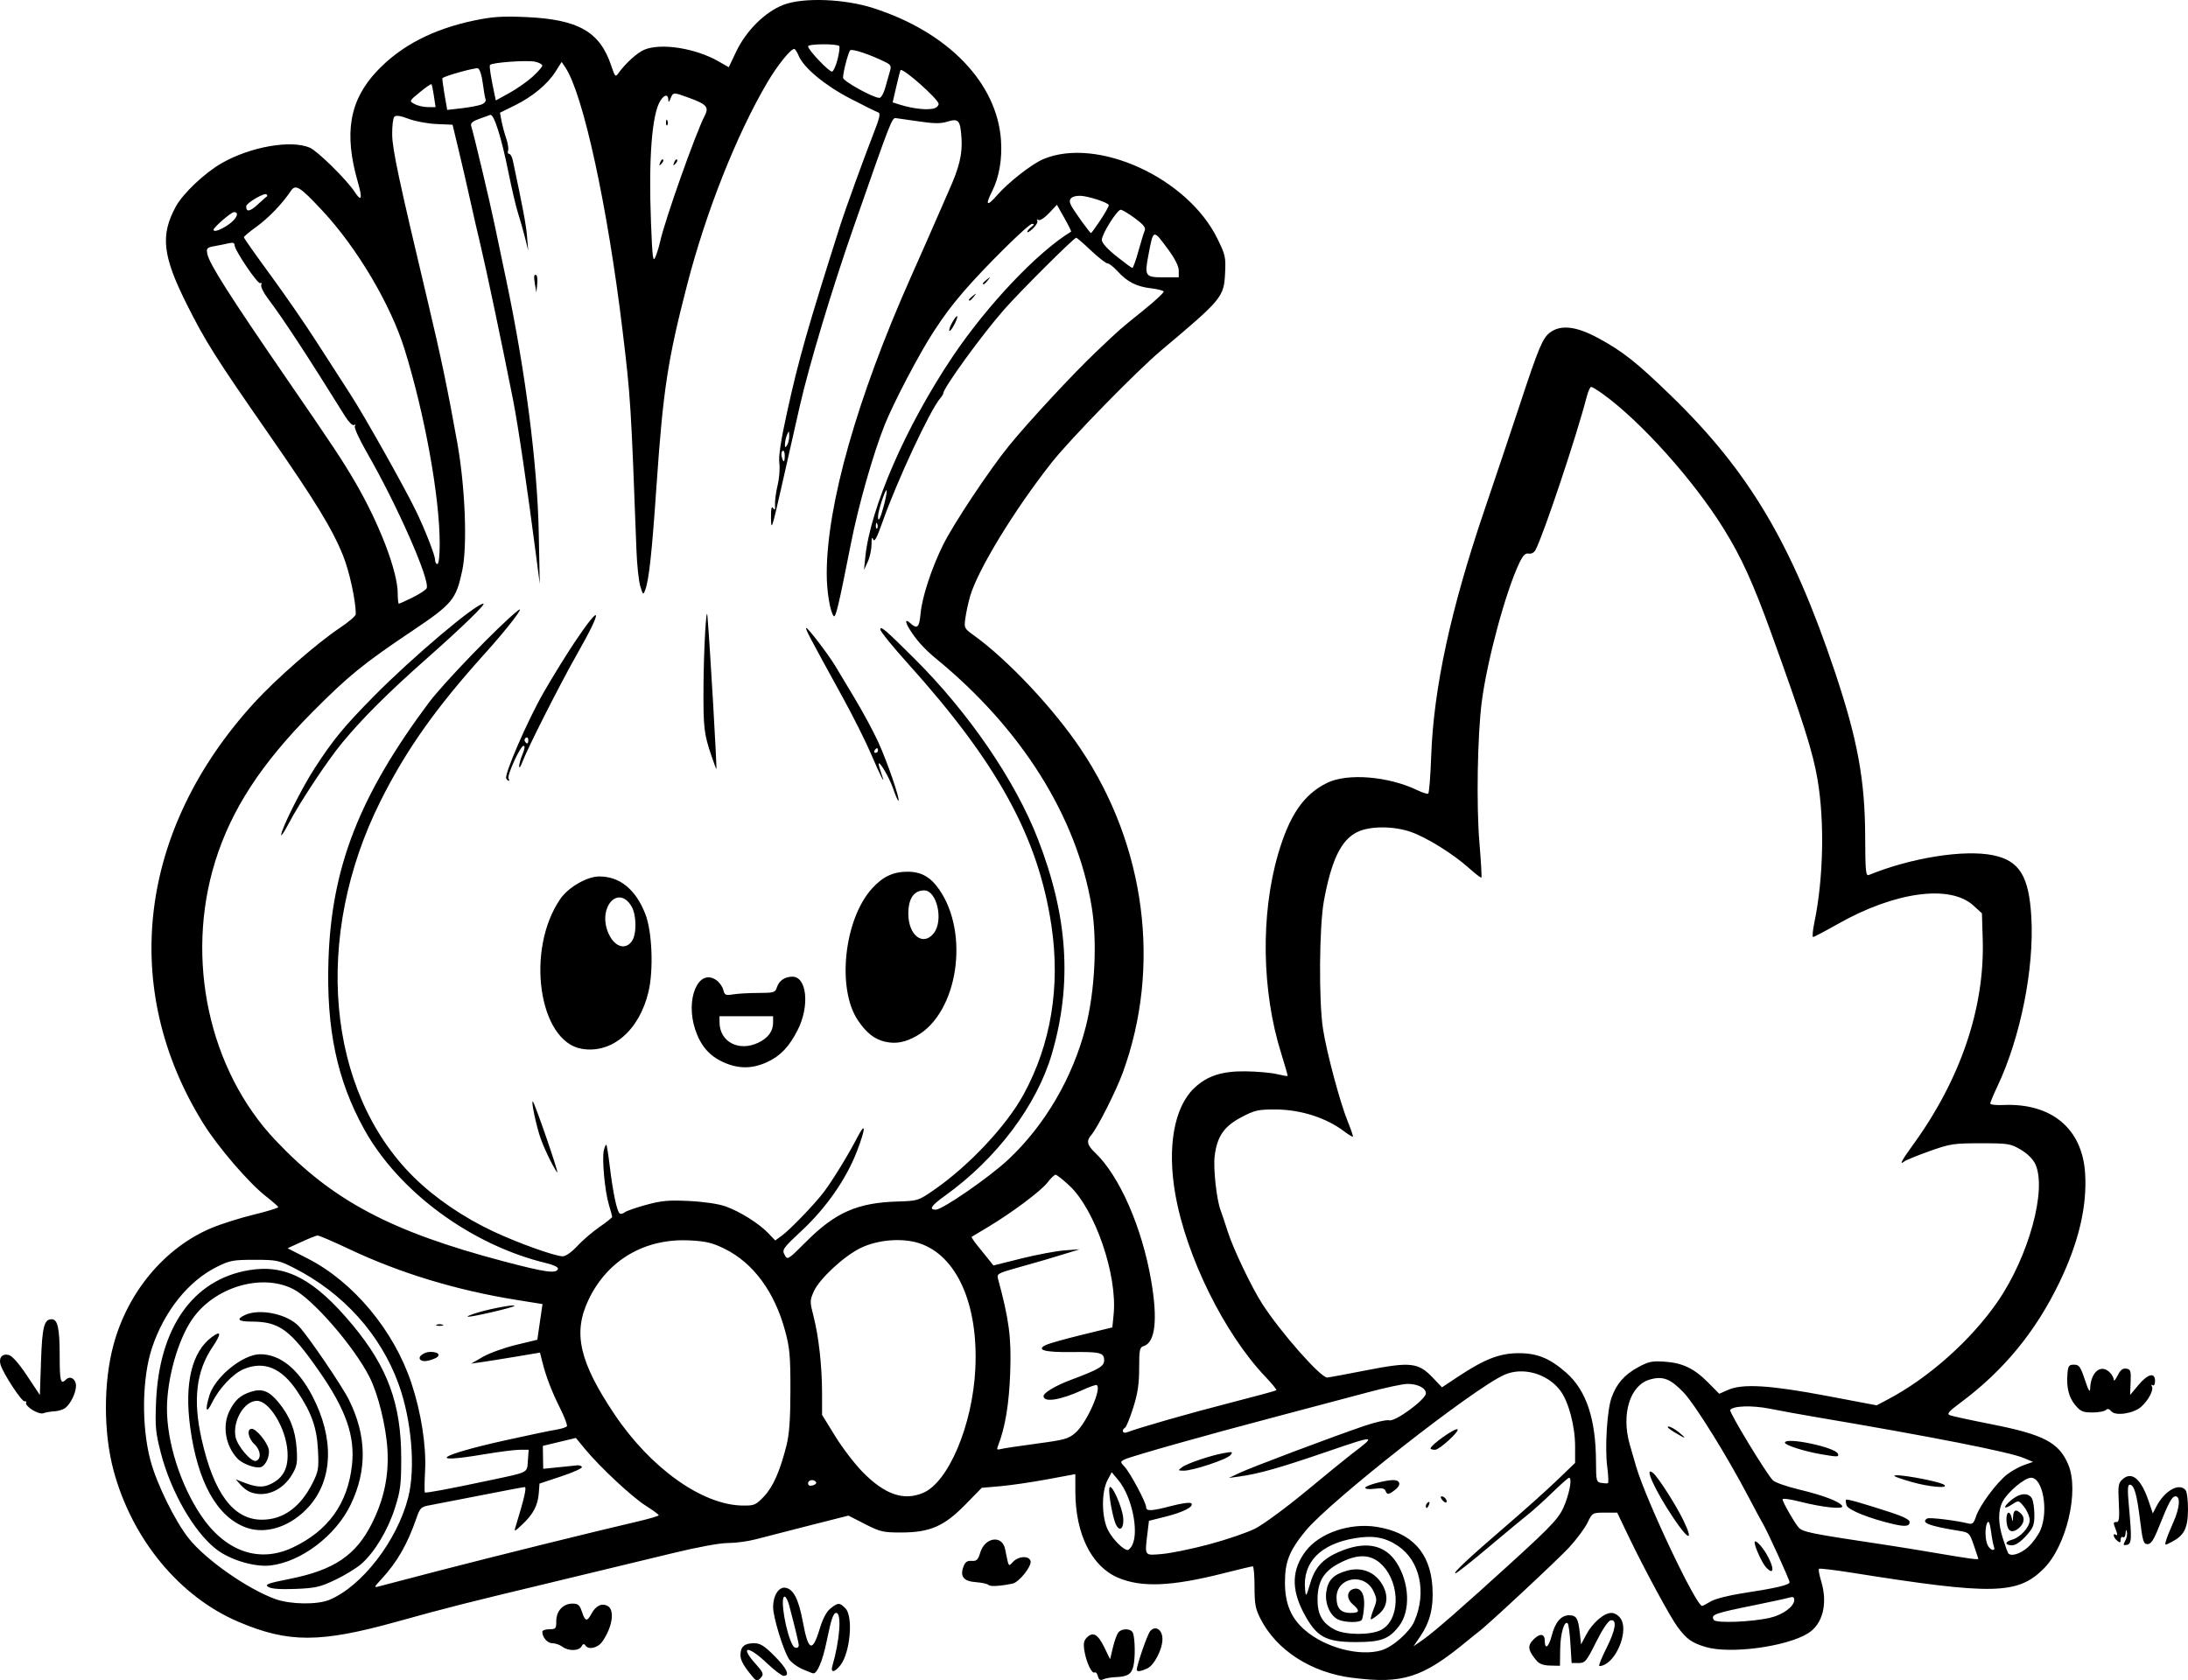 <?xml version="1.0" encoding="UTF-8" standalone="no"?>
<!-- Created with Inkscape (http://www.inkscape.org/) -->

<svg
   width="248.309mm"
   height="190.73mm"
   viewBox="0 0 248.309 190.73"
   version="1.1"
   id="svg1"
   xml:space="preserve"
   xmlns="http://www.w3.org/2000/svg"
   xmlns:svg="http://www.w3.org/2000/svg"><defs
     id="defs1" /><g
     id="layer1"
     transform="translate(-8.023,-128.046)"><path
       style="fill:#000000"
       d="m 93.506,318.466 c -1.084,-1.293 -1.451,-1.939 -1.451,-2.552 0,-0.943 0.452,-1.34 1.525,-1.34 0.725,0 1.157,0.267 2.328,1.438 1.415,1.415 1.81,2.266 1.053,2.266 -0.212,0 -1.075,-0.654 -1.918,-1.454 -2.17,-2.057 -3.123,-1.956 -1.237,0.131 0.793,0.877 0.901,1.128 0.629,1.456 -0.392,0.472 -0.571,0.483 -0.929,0.055 z m 39.117,-0.151 c -0.081,-0.308 -0.247,-0.498 -0.37,-0.423 -0.312,0.193 -0.942,-1.125 -1.158,-2.423 -0.14,-0.841 -0.079,-1.19 0.265,-1.535 0.701,-0.701 1.254,-0.398 1.977,1.084 l 0.669,1.371 0.318,-1.338 c 0.175,-0.736 0.454,-1.502 0.62,-1.702 0.43,-0.519 1.496,-0.455 1.671,0.099 0.226,0.717 0.25,2.753 0.044,3.682 -0.211,0.949 -0.673,1.245 -2.006,1.29 -0.509,0.017 -1.141,0.126 -1.405,0.243 -0.364,0.161 -0.514,0.076 -0.625,-0.349 z m 28.885,0.188 c -4.701,-0.602 -8.614,-3.122 -10.451,-6.731 -0.556,-1.093 -0.661,-1.668 -0.661,-3.615 0,-1.273 -0.09,-2.315 -0.2,-2.315 -0.11,0 -1.598,0.354 -3.307,0.788 -5.926,1.502 -9.34,1.642 -12.013,0.492 -2.985,-1.284 -4.807,-4.974 -4.814,-9.753 l -0.003,-1.991 -3.192,0.593 c -1.756,0.326 -4.145,0.676 -5.309,0.777 l -2.117,0.184 -1.86,1.901 c -2.411,2.464 -4.017,3.164 -7.268,3.17 -2.068,0.003 -2.4,-0.074 -4.125,-0.957 l -1.876,-0.96 -4.474,1.134 c -2.46,0.623 -5.183,1.323 -6.05,1.556 -0.867,0.232 -2.279,0.422 -3.138,0.422 -0.946,0 -3.451,0.461 -6.361,1.17 -2.64,0.644 -8.61,2.085 -13.266,3.203 -10.521,2.525 -12.072,2.919 -17.992,4.563 -8.674,2.409 -12.262,2.415 -17.898,0.03 -6.718,-2.842 -12.129,-9.39 -14.226,-17.216 -1.15,-4.293 -1.153,-9.985 -0.005,-14.24 1.622,-6.016 5.811,-11.022 11.088,-13.254 1.095,-0.463 3.271,-1.153 4.836,-1.533 1.564,-0.38 2.814,-0.768 2.778,-0.861 -0.036,-0.093 -0.687,-0.659 -1.447,-1.257 -1.942,-1.528 -5.411,-5.571 -7.063,-8.231 -9.546,-15.369 -7.367,-33.353 5.787,-47.76 2.452,-2.686 7.132,-6.777 9.716,-8.496 0.992,-0.66 1.805,-1.36 1.805,-1.557 0,-1.529 -0.723,-4.853 -1.445,-6.644 -1.236,-3.065 -3.12,-6.144 -8.516,-13.913 -5.989,-8.623 -7.114,-10.406 -9.228,-14.631 -2.746,-5.488 -3.007,-7.823 -1.237,-11.078 0.807,-1.484 3.285,-3.828 5.211,-4.928 3.264,-1.865 7.852,-2.671 9.998,-1.756 0.863,0.368 4.207,3.662 5.071,4.995 0.787,1.215 0.93,0.823 0.386,-1.058 -1.613,-5.584 -0.97,-9.32 2.178,-12.649 2.715,-2.871 6.355,-4.756 11.074,-5.736 2.038,-0.423 3.142,-0.495 5.822,-0.377 5.945,0.261 8.393,1.66 9.679,5.53 0.416,1.251 0.475,1.312 0.811,0.841 0.794,-1.114 2.122,-2.321 2.93,-2.662 1.896,-0.801 5.837,-0.178 8.47,1.34 l 1.12,0.645 0.842,-1.768 c 1.144,-2.402 3.306,-4.537 5.395,-5.327 2.244,-0.849 6.887,-0.673 10.177,0.385 8.468,2.724 14.022,8.468 14.481,14.977 0.153,2.177 -0.203,4.216 -1.023,5.847 -0.798,1.588 -0.57,1.743 0.594,0.403 1.252,-1.441 3.931,-3.535 5.22,-4.08 6.089,-2.577 16.337,2.079 19.743,8.971 0.935,1.891 0.991,2.142 0.897,4.003 -0.135,2.673 -0.358,2.942 -7.236,8.723 -2.795,2.35 -10.286,10.016 -12.419,12.712 -4.195,5.3 -8.408,12.2 -9.276,15.192 -0.199,0.687 -0.439,1.787 -0.534,2.445 -0.169,1.177 -0.153,1.21 0.974,2.022 3.847,2.773 9.057,8.317 12.128,12.907 7.359,10.996 9.135,24.713 4.755,36.716 -0.77,2.111 -2.895,6.31 -3.596,7.107 -0.559,0.636 -0.447,1.128 0.453,1.98 2.765,2.62 5.329,8.474 6.367,14.535 0.755,4.41 0.463,6.996 -0.837,7.408 -0.477,0.151 -0.529,0.4 -0.529,2.518 0,1.779 -0.163,2.864 -0.67,4.47 -0.368,1.166 -0.785,2.191 -0.926,2.278 -0.449,0.278 -0.278,0.721 0.207,0.534 1.36,-0.525 7.173,-2.188 11.699,-3.348 2.833,-0.726 5.2,-1.369 5.261,-1.43 0.061,-0.061 -0.489,-0.74 -1.223,-1.508 -4.68,-4.904 -9.015,-13.687 -10.249,-20.768 -0.936,-5.365 -0.128,-9.865 2.16,-12.035 1.444,-1.37 3.137,-1.923 5.779,-1.891 1.31,0.016 2.914,0.155 3.565,0.31 0.651,0.154 1.211,0.253 1.244,0.22 0.033,-0.033 -0.294,-1.187 -0.727,-2.565 -2.211,-7.026 -2.35,-15.748 -0.362,-22.594 1.29,-4.441 2.911,-6.805 5.561,-8.109 2.317,-1.14 6.961,-0.763 10.268,0.834 0.565,0.273 1.113,0.444 1.217,0.38 0.104,-0.064 0.256,-1.996 0.339,-4.293 0.276,-7.679 2.212,-16.626 6.032,-27.868 1.308,-3.85 3.104,-9.202 3.992,-11.894 2.173,-6.593 2.619,-7.658 3.466,-8.291 1.214,-0.906 2.957,-0.71 5.41,0.61 2.823,1.519 4.402,2.767 8.338,6.589 8.822,8.566 13.702,16.787 18.552,31.255 2.587,7.716 3.436,12.313 3.459,18.724 0.014,3.979 0.068,4.548 0.418,4.405 4.796,-1.961 10.842,-2.92 14.11,-2.239 2.988,0.623 4.061,2.364 4.33,7.023 0.337,5.83 -1.233,13.665 -3.844,19.193 -0.444,0.94 -0.812,1.82 -0.818,1.956 -0.005,0.136 0.643,0.216 1.441,0.179 5.498,-0.255 9.01,2.67 9.325,7.766 0.231,3.736 -0.721,7.787 -2.892,12.313 -2.698,5.624 -6.341,10.061 -11.263,13.719 -1.341,0.996 -1.567,1.265 -1.191,1.415 0.256,0.102 2.358,0.558 4.672,1.013 5.997,1.181 7.714,2.083 8.769,4.609 1.255,3.004 -0.214,9.212 -2.789,11.787 -2.954,2.954 -5.758,3.015 -21.753,0.471 -1.996,-0.317 -3.688,-0.518 -3.761,-0.446 -0.072,0.072 0.043,0.71 0.256,1.418 0.766,2.544 0.175,4.87 -1.5,5.905 -2.47,1.527 -8.855,2.378 -11.617,1.548 -1.58,-0.475 -2.151,-0.883 -3.191,-2.283 -0.833,-1.121 -3.76,-6.535 -5.544,-10.252 l -1.301,-2.712 h -1.407 c -1.398,0 -1.41,0.007 -1.966,1.151 -0.308,0.633 -1.254,1.902 -2.103,2.82 -1.292,1.397 -9.424,8.974 -10.275,9.574 -0.146,0.103 -0.741,0.58 -1.323,1.061 -5.018,4.146 -7.278,4.868 -12.965,4.14 z m 3.268,-3.124 c 1.291,-0.37 3.215,-2.06 3.757,-3.299 1.423,-3.255 0.643,-6.87 -1.845,-8.546 -1.459,-0.983 -2.805,-1.229 -4.871,-0.887 -3.955,0.653 -5.998,2.761 -5.68,5.86 0.088,0.854 0.122,0.809 0.588,-0.758 0.577,-1.942 1.574,-2.929 3.801,-3.763 2.669,-0.999 4.724,-0.511 5.977,1.422 1.481,2.285 1.618,5.474 0.308,7.192 -1.148,1.505 -2.045,1.842 -4.905,1.842 -3.466,0 -4.499,-0.582 -5.954,-3.354 -1.406,-2.678 -1.326,-4.902 0.252,-6.971 1.571,-2.059 5.005,-3.235 8.047,-2.754 3.96,0.626 6.076,2.897 6.331,6.794 0.15,2.297 -0.257,3.983 -1.352,5.598 l -0.79,1.165 1.165,-0.812 c 1.138,-0.794 4.666,-3.877 9.911,-8.662 4.95,-4.515 5.556,-5.187 6.163,-6.823 0.548,-1.476 0.743,-2.834 0.406,-2.834 -0.089,0 -0.957,0.771 -1.93,1.714 -0.972,0.943 -2.193,2.044 -2.712,2.447 -0.519,0.403 -2.531,2.073 -4.471,3.71 -1.94,1.637 -3.638,2.977 -3.774,2.977 -0.35,0 1.52,-1.751 5.788,-5.418 2.028,-1.743 4.611,-4.057 5.739,-5.142 l 2.051,-1.973 v -1.875 c 0,-2.312 -0.747,-5.11 -1.697,-6.355 -1.462,-1.917 -4.24,-2.696 -6.324,-1.774 -3.525,1.559 -19.811,14.347 -22.58,17.73 -1.828,2.234 -2.333,3.505 -2.327,5.867 0.005,2.41 0.697,4.045 2.288,5.406 2.314,1.981 6.15,2.992 8.641,2.278 z m 5.066,-16.4 c 0,-0.137 0.118,-0.322 0.262,-0.411 0.15,-0.093 0.194,0.013 0.104,0.249 -0.176,0.458 -0.366,0.542 -0.366,0.162 z m 1.857,-0.671 c -0.209,-0.251 -0.229,-0.403 -0.053,-0.403 0.32,0 0.693,0.502 0.509,0.685 -0.067,0.067 -0.272,-0.06 -0.456,-0.282 z m -6.442,-1.042 c -0.105,-0.273 -0.435,-0.335 -1.219,-0.23 -0.611,0.082 -1.075,0.035 -1.075,-0.11 0,-0.255 2.253,-0.874 3.18,-0.874 0.798,0 0.918,0.562 0.232,1.089 -0.768,0.59 -0.931,0.609 -1.117,0.125 z m 5.114,-4.804 c 0,-0.384 2.838,-2.391 3.063,-2.165 0.23,0.23 -2.062,2.317 -2.544,2.317 -0.286,0 -0.519,-0.068 -0.519,-0.151 z m -5.683,20.636 c 2.207,-1.047 2.321,-5.21 0.203,-7.392 -1.242,-1.279 -2.795,-1.333 -4.96,-0.171 -1.702,0.913 -2.373,2.053 -2.384,4.048 -0.01,1.754 0.554,2.733 1.995,3.468 1.164,0.593 3.941,0.618 5.146,0.046 z m -4.808,-1.217 c -0.923,-0.447 -1.518,-1.825 -1.344,-3.117 0.182,-1.358 0.832,-2.018 2.4,-2.437 1.536,-0.411 2.964,0.095 3.809,1.35 0.898,1.332 0.811,2.703 -0.227,3.577 -0.455,0.383 -0.87,0.653 -0.923,0.6 -0.053,-0.053 0.093,-0.579 0.325,-1.17 0.389,-0.991 0.387,-1.146 -0.028,-2.022 -1.015,-2.14 -4.191,-1.592 -4.191,0.723 0,1.217 0.479,1.749 1.576,1.749 1.06,0 1.12,-0.237 0.252,-0.992 -0.729,-0.634 -0.666,-1.527 0.122,-1.733 0.802,-0.21 1.277,0.59 1.179,1.987 -0.048,0.686 -0.163,1.37 -0.257,1.521 -0.216,0.349 -1.944,0.326 -2.692,-0.036 z m 49.035,-0.201 c 1.448,-0.335 2.731,-1.284 2.731,-2.019 0,-0.333 -0.145,-0.397 -0.595,-0.261 -0.327,0.098 -2.024,0.469 -3.77,0.823 -4.756,0.965 -5.136,1.101 -4.762,1.706 0.243,0.394 4.302,0.236 6.396,-0.248 z m -6.743,-1.854 c 0.499,-0.294 2.068,-0.695 3.653,-0.935 3.727,-0.565 5.292,-0.932 5.292,-1.241 0,-0.28 -2.536,-5.842 -3.056,-6.701 -0.176,-0.291 -0.881,-1.601 -1.566,-2.91 -2.447,-4.677 -6.116,-10.584 -7.417,-11.942 -1.499,-1.564 -2.372,-1.89 -3.865,-1.442 -2.219,0.665 -3.215,3.937 -2.236,7.349 0.243,0.846 0.562,1.954 0.711,2.464 1.117,3.841 6.81,15.875 7.51,15.875 0.054,0 0.493,-0.232 0.974,-0.514 z m 6.234,-3.917 c -0.427,-0.481 -1.258,-2.314 -1.258,-2.777 0,-0.401 0.722,0.281 1.29,1.219 0.99,1.636 0.969,2.683 -0.032,1.558 z m -10.437,-5.501 c -2.147,-3.193 -3.457,-6.083 -2.336,-5.153 0.575,0.478 2.582,3.613 3.426,5.352 1.193,2.459 0.628,2.356 -1.09,-0.199 z m 0.051,-9.799 c -0.582,-0.348 -0.88,-0.634 -0.661,-0.635 0.218,-0.002 0.754,0.29 1.191,0.648 0.985,0.807 0.838,0.804 -0.529,-0.012 z M 45.39,309.653 c 3.696,-1.525 7.696,-6.709 8.954,-11.605 0.852,-3.316 0.397,-8.779 -1.07,-12.849 -2.041,-5.661 -6.284,-10.379 -11.898,-13.229 -1.713,-0.869 -1.96,-0.92 -4.473,-0.92 -2.419,0 -2.803,0.071 -4.247,0.788 -3.251,1.614 -5.985,5.023 -7.381,9.204 -1.133,3.394 -1.212,8.88 -0.183,12.762 0.71,2.68 2.816,6.96 4.385,8.912 1.943,2.417 6.65,5.707 9.793,6.843 1.702,0.616 4.743,0.662 6.119,0.094 z m -6.91,-1.467 c -0.456,-0.28 -0.126,-0.404 2.482,-0.928 4.976,-1 7.449,-2.67 9.251,-6.25 1.388,-2.757 1.957,-5.453 1.779,-8.428 -0.161,-2.678 -1.064,-6.321 -2.044,-8.242 -1.785,-3.499 -6.437,-8.85 -8.675,-9.978 -3.591,-1.81 -8.93,-0.206 -11.439,3.437 -1.62,2.352 -2.855,6.722 -2.863,10.131 -0.01,3.794 1.508,8.598 3.811,12.062 2.767,4.163 6.627,5.534 10.465,3.719 4.03,-1.906 6.248,-5 6.722,-9.376 0.356,-3.278 -0.689,-6.269 -3.702,-10.6 -3.319,-4.77 -4.538,-5.667 -7.71,-5.67 -1.513,-0.002 -1.77,-0.272 -0.715,-0.753 1.687,-0.769 4.83,-0.096 6.123,1.312 1.107,1.204 4.861,6.725 5.654,8.315 2.02,4.049 2.089,7.971 0.209,11.89 -1.691,3.525 -5.616,6.51 -9.101,6.919 -1.784,0.21 -4.563,-0.615 -6.136,-1.821 -2.528,-1.938 -5.166,-6.508 -6.309,-10.928 -0.603,-2.33 -0.666,-2.996 -0.55,-5.807 0.347,-8.445 4.185,-13.894 10.539,-14.963 4.188,-0.705 7.441,1.018 11.773,6.232 3.977,4.787 5.505,8.971 5.51,15.081 0.003,3.015 -0.086,3.717 -0.714,5.689 -0.804,2.52 -2.305,5.019 -3.809,6.339 -0.551,0.484 -1.884,1.299 -2.96,1.81 -1.731,0.822 -2.253,0.941 -4.512,1.031 -1.712,0.068 -2.728,-0.006 -3.08,-0.222 z m -2.517,-6.74 c -3.307,-1.196 -5.518,-5.16 -6.359,-11.403 -0.669,-4.971 0.187,-8.543 2.452,-10.22 1.09,-0.807 1.117,-0.406 0.077,1.139 -1.848,2.746 -2.229,5.998 -1.226,10.461 1.385,6.16 3.609,9.128 6.839,9.128 2.426,0 4.383,-1.425 5.77,-4.201 0.646,-1.294 0.7,-1.629 0.593,-3.704 -0.132,-2.569 -0.722,-4.23 -2.381,-6.708 -1.764,-2.634 -3.757,-3.447 -6.064,-2.473 -1.197,0.506 -2.778,2.178 -3.551,3.757 -0.674,1.377 -0.854,0.979 -0.337,-0.746 0.636,-2.124 3.801,-4.704 5.774,-4.707 2.238,-0.004 4.305,1.65 5.916,4.733 2.489,4.764 2.362,9.438 -0.341,12.509 -2.019,2.293 -4.872,3.263 -7.163,2.435 z m 0.397,-4.056 C 36.069,297.271 35.593,296.901 35.302,296.568 l -0.529,-0.605 0.529,0.214 c 1.742,0.703 2.498,0.775 3.434,0.329 1.46,-0.696 2.047,-1.852 1.909,-3.76 -0.189,-2.617 -2.059,-5.689 -3.463,-5.689 -1.427,0 -2.772,2.26 -2.43,4.082 0.194,1.034 1.79,2.912 2.325,2.736 0.63,-0.208 0.538,-1.227 -0.17,-1.883 -0.73,-0.676 -0.918,-1.76 -0.306,-1.76 0.49,0 1.698,1.449 1.909,2.29 0.178,0.708 -0.287,1.832 -0.845,2.046 -0.569,0.218 -2.105,-0.33 -2.702,-0.965 -1.367,-1.456 -1.739,-3.749 -0.881,-5.431 0.629,-1.232 1.226,-1.758 2.437,-2.147 1.241,-0.398 2.046,-0.087 3.109,1.203 1.298,1.575 1.925,3.167 2.061,5.236 0.106,1.612 0.038,2.015 -0.491,2.92 -1.101,1.884 -3.107,2.716 -4.839,2.007 z m 21.431,8.963 c 6.082,-1.582 17.938,-4.519 22.556,-5.589 1.346,-0.312 2.442,-0.636 2.435,-0.721 -0.007,-0.085 -0.67,-0.571 -1.474,-1.08 -1.573,-0.997 -5.189,-4.371 -6.886,-6.426 l -1.046,-1.266 -1.874,0.45 -1.874,0.45 0.02,1.301 0.02,1.301 1.763,-0.177 c 0.97,-0.097 1.929,-0.196 2.132,-0.22 0.203,-0.024 0.429,0.063 0.501,0.193 0.073,0.13 -0.981,0.607 -2.342,1.06 l -2.474,0.823 -0.081,1.089 c -0.103,1.382 -0.621,2.369 -1.857,3.538 -0.914,0.865 -0.966,0.882 -0.776,0.265 1.005,-3.279 1.284,-4.498 1.028,-4.498 -0.118,0 -2.305,0.413 -4.859,0.917 -2.555,0.505 -5.17,1.012 -5.811,1.128 -1.105,0.2 -1.191,0.28 -1.625,1.53 -1.013,2.918 -2.183,4.955 -3.931,6.845 -0.893,0.966 -0.91,1.017 -0.289,0.848 0.364,-0.099 3.4,-0.892 6.747,-1.763 z m 174.749,-1.371 c -0.005,-0.036 -0.235,-0.721 -0.511,-1.521 -0.484,-1.404 -0.543,-1.462 -1.645,-1.639 -3.434,-0.552 -4.42,-0.932 -3.65,-1.408 0.245,-0.151 3.252,0.214 4.663,0.567 0.467,0.117 0.623,-0.026 0.88,-0.804 0.412,-1.249 2.365,-3.878 3.555,-4.786 0.522,-0.398 1.392,-0.876 1.933,-1.062 l 0.984,-0.338 -1.05,-0.442 c -1.636,-0.689 -10.555,-2.444 -23.672,-4.66 -1.673,-0.283 -3.981,-0.703 -5.129,-0.933 -2.028,-0.408 -4.222,-0.337 -4.52,0.145 -0.145,0.235 4.123,7.265 4.849,7.985 0.239,0.237 1.565,0.702 2.947,1.034 2.771,0.666 4.595,1.358 4.907,1.863 0.268,0.434 -2.192,0.183 -4.841,-0.494 -1.055,-0.27 -1.918,-0.384 -1.918,-0.254 0,0.298 1.284,2.56 1.794,3.163 0.477,0.563 1.175,0.703 10.376,2.083 1.091,0.164 3.592,0.572 5.556,0.907 3.481,0.593 4.507,0.729 4.489,0.594 z m -9.649,-3.931 c -2.703,-0.628 -5.138,-1.604 -5.304,-2.125 -0.093,-0.292 -0.122,-0.579 -0.064,-0.636 0.112,-0.112 1.677,0.331 5.103,1.442 1.388,0.45 2.117,0.822 2.117,1.08 0,0.491 -0.495,0.555 -1.852,0.239 z m 2.123,-4.768 c -1.015,-0.289 -1.908,-0.593 -1.984,-0.676 -0.388,-0.418 5.191,0.576 5.669,1.01 0.451,0.41 -1.783,0.207 -3.684,-0.335 z m -10.238,-3.147 c -1.926,-0.325 -4.189,-1.04 -4.189,-1.324 0,-0.692 5.778,0.521 6.021,1.264 0.119,0.362 -0.015,0.367 -1.833,0.06 z m -69.515,10.206 c 1.95,-0.523 4.288,-1.322 5.195,-1.776 0.907,-0.454 3.535,-2.386 5.839,-4.294 2.304,-1.908 4.583,-3.766 5.065,-4.13 2.951,-2.231 2.876,-2.239 -2.764,-0.304 -5.321,1.826 -7.721,2.506 -9.922,2.81 l -1.191,0.165 1.191,-0.566 c 1.308,-0.621 10.406,-4.052 14.114,-5.321 1.287,-0.441 2.589,-0.736 2.894,-0.657 0.689,0.18 4.159,-2.373 4.159,-3.061 0,-0.603 -0.931,-1.078 -2.101,-1.071 -0.518,0.003 -2.49,0.422 -4.382,0.931 -1.892,0.509 -6.476,1.725 -10.186,2.702 -8.32,2.19 -16.901,4.612 -17.554,4.955 -0.47,0.247 -0.469,0.277 0.04,0.829 0.65,0.705 2.432,4.049 2.432,4.563 0,0.501 0.588,0.473 2.928,-0.141 1.094,-0.287 2.067,-0.415 2.193,-0.289 0.364,0.363 -0.867,1.005 -2.909,1.517 l -1.889,0.473 -0.159,1.326 c -0.329,2.735 -0.41,2.614 1.648,2.441 0.997,-0.084 3.408,-0.58 5.358,-1.103 z m -3.096,-8.744 c 0.586,-0.443 3.266,-1.348 4.79,-1.616 0.955,-0.168 1.024,-0.145 0.704,0.241 -0.405,0.489 -4.282,1.776 -5.311,1.764 -0.652,-0.008 -0.661,-0.027 -0.183,-0.388 z m 96.028,9.052 c 0.522,-0.478 1.149,-1.341 1.394,-1.918 0.941,-2.217 0.271,-5.944 -1.069,-5.944 -0.728,0 -2.669,1.633 -3.23,2.718 -0.534,1.033 -0.515,2.492 0.056,4.242 0.247,0.756 0.499,1.464 0.561,1.573 0.266,0.469 1.409,0.133 2.287,-0.671 z m -2.47,-0.425 c 0,-0.13 0.268,-0.305 0.595,-0.389 0.962,-0.247 2.051,-1.432 2.049,-2.23 -7.3e-4,-0.394 -0.283,-1.068 -0.626,-1.498 -0.62,-0.775 -0.63,-0.778 -1.345,-0.31 -1.024,0.671 -1.115,0.36 -0.135,-0.464 0.976,-0.822 1.979,-0.899 2.363,-0.183 0.151,0.281 0.274,1.115 0.274,1.851 0,1.167 -0.123,1.476 -0.957,2.399 -0.607,0.672 -1.187,1.059 -1.587,1.059 -0.347,0 -0.631,-0.106 -0.631,-0.236 z m 0.161,-1.77 c -0.245,-0.638 -0.191,-1.698 0.086,-1.698 0.135,0 0.298,0.268 0.361,0.595 0.098,0.51 0.12,0.492 0.151,-0.132 0.041,-0.818 0.335,-0.92 0.932,-0.323 0.446,0.446 0.311,1.136 -0.322,1.646 -0.557,0.449 -1.014,0.416 -1.207,-0.088 z m -99.389,2.023 c 0.824,-1.539 -0.02,-5.571 -1.55,-7.409 l -0.757,-0.91 -0.479,0.91 c -0.715,1.358 -0.673,4.286 0.082,5.713 0.547,1.034 1.722,2.208 2.21,2.208 0.121,0 0.343,-0.23 0.493,-0.512 z m -1.799,-2.316 c -0.374,-0.699 -0.911,-3.626 -0.773,-4.211 0.17,-0.721 1.468,2.116 1.573,3.439 0.089,1.124 -0.373,1.57 -0.8,0.772 z m 99.609,2.435 c -0.083,-0.217 -0.232,-1 -0.33,-1.742 -0.117,-0.885 -0.256,-1.227 -0.402,-0.995 -0.311,0.491 -0.287,2.004 0.042,2.619 0.32,0.597 0.913,0.699 0.69,0.118 z M 94.718,297.919 c 1.038,-1.091 1.834,-2.897 2.566,-5.822 0.315,-1.259 0.436,-2.962 0.441,-6.231 0.006,-3.875 -0.077,-4.809 -0.6,-6.747 -1.198,-4.435 -3.62,-7.72 -6.873,-9.322 -1.376,-0.677 -2.098,-0.852 -3.928,-0.948 -5.114,-0.268 -9.365,2.222 -11.516,6.748 -1.785,3.756 -1.047,7.012 2.94,12.973 4.096,6.124 9.978,10.318 14.548,10.375 1.331,0.017 1.499,-0.055 2.423,-1.026 z m 18.053,-0.406 c 2.883,-1.205 5.621,-7.687 5.937,-14.06 0.364,-7.337 -2.088,-12.865 -6.334,-14.275 -1.937,-0.643 -4.741,-0.418 -6.695,0.537 -1.889,0.924 -4.648,3.484 -5.29,4.908 -0.469,1.041 -0.471,1.16 -0.036,2.857 0.589,2.301 0.959,5.653 0.962,8.719 l 0.002,2.45 1.506,2.445 c 0.828,1.345 2.248,3.19 3.154,4.102 2.502,2.516 4.604,3.233 6.795,2.317 z m -49.158,-1.435 c 4.491,-0.954 4.214,-0.811 4.317,-2.227 l 0.09,-1.239 -1.013,10e-4 c -0.557,7.8e-4 -2.42,0.239 -4.139,0.529 -6.617,1.117 -4.977,0.056 2.465,-1.594 2.547,-0.565 5.139,-1.108 5.761,-1.207 0.622,-0.099 1.191,-0.278 1.266,-0.399 0.074,-0.12 -0.268,-1.027 -0.761,-2.016 -0.974,-1.954 -1.596,-3.573 -2.022,-5.26 l -0.273,-1.082 -2.713,0.455 c -1.492,0.25 -3.249,0.531 -3.904,0.624 l -1.191,0.169 1.323,-0.766 c 0.728,-0.421 2.416,-1.031 3.752,-1.355 l 2.429,-0.588 0.151,-1.032 c 0.083,-0.568 0.216,-1.478 0.295,-2.024 l 0.144,-0.992 -2.989,-0.48 c -6.784,-1.089 -13.22,-3.047 -18.97,-5.771 -1.805,-0.855 -3.412,-1.545 -3.572,-1.534 -0.16,0.011 -0.99,0.341 -1.843,0.734 l -1.553,0.713 2.312,1.185 c 5.173,2.651 9.765,8.174 11.736,14.118 1.119,3.374 1.705,7.157 1.552,10.009 -0.068,1.268 -0.079,2.35 -0.024,2.404 0.102,0.102 2.682,-0.38 7.373,-1.376 z m -7.891,-13.693 c -0.324,-0.324 0.411,-0.884 1.161,-0.884 1.01,0 1.234,0.469 0.379,0.794 -0.807,0.307 -1.295,0.335 -1.54,0.09 z m 1.872,-3.97 c 0.182,-0.073 0.48,-0.073 0.661,0 0.182,0.073 0.033,0.133 -0.331,0.133 -0.364,0 -0.513,-0.06 -0.331,-0.133 z m 4.696,-1.393 c 1.639,-0.484 4.335,-0.964 4.101,-0.73 -0.19,0.191 -4.72,1.244 -5.246,1.22 -0.243,-0.011 0.272,-0.231 1.145,-0.489 z m 38.346,19.265 c -0.231,-0.374 -0.907,-0.271 -0.907,0.138 0,0.241 0.185,0.324 0.526,0.235 0.289,-0.076 0.461,-0.243 0.381,-0.372 z m 89.787,-1.743 c -0.282,-2.196 -0.02,-6.406 0.488,-7.846 0.554,-1.569 1.457,-2.607 3.001,-3.447 1.192,-0.649 1.598,-0.735 3.008,-0.64 2.053,0.139 3.368,0.769 4.96,2.378 l 1.254,1.267 1.015,-0.446 c 1.643,-0.722 4.76,-0.531 11.183,0.685 l 5.669,1.074 1.342,-0.711 c 4.59,-2.433 9.349,-6.676 12.351,-11.012 3.558,-5.138 5.663,-12.81 4.302,-15.678 -0.263,-0.555 -0.907,-1.189 -1.654,-1.627 -1.154,-0.678 -1.408,-0.719 -4.53,-0.719 -3.088,0 -3.474,0.059 -5.821,0.896 -1.382,0.493 -2.662,1.014 -2.844,1.157 -0.625,0.493 -0.328,-0.081 0.964,-1.859 5.404,-7.437 8.161,-15.558 7.924,-23.336 l -0.09,-2.961 -0.955,-0.874 c -2.659,-2.435 -8.921,-1.584 -15.416,2.095 -1.425,0.807 -2.68,1.467 -2.788,1.467 -0.109,0 -0.043,-0.744 0.145,-1.654 1.029,-4.962 1.171,-11.467 0.355,-16.246 -0.529,-3.1 -1.609,-6.512 -5.238,-16.554 -2.076,-5.744 -3.406,-8.667 -5.42,-11.907 -3.418,-5.501 -9.351,-12.123 -13.656,-15.242 -0.638,-0.462 -1.256,-0.84 -1.374,-0.84 -0.118,0 -0.345,0.506 -0.505,1.124 -1.138,4.415 -4.917,15.716 -5.816,17.397 -0.158,0.294 -0.474,0.458 -0.775,0.4 -0.386,-0.074 -0.648,0.2 -1.091,1.14 -1.533,3.254 -3.614,10.967 -4.224,15.657 -0.493,3.794 -0.629,11.729 -0.272,15.974 0.18,2.149 0.283,3.951 0.228,4.006 -0.055,0.055 -0.692,-0.431 -1.415,-1.081 -1.775,-1.593 -4.774,-3.462 -6.573,-4.094 -1.982,-0.697 -4.667,-0.694 -6.102,0.007 -1.829,0.893 -2.927,3.159 -3.783,7.809 -0.535,2.905 -0.595,11.375 -0.103,14.552 0.412,2.66 1.928,8.329 2.805,10.488 0.366,0.902 0.628,1.678 0.582,1.724 -0.047,0.047 -0.493,-0.223 -0.992,-0.6 -2.07,-1.562 -4.959,-2.478 -7.83,-2.481 -1.943,-0.003 -2.329,0.086 -3.836,0.882 -1.965,1.038 -2.748,2.175 -3.025,4.394 -0.175,1.403 0.223,5.019 0.681,6.191 0.122,0.313 0.487,1.402 0.811,2.421 0.614,1.933 2.705,6.307 3.907,8.174 2.069,3.213 6.596,8.352 7.37,8.366 0.122,0.002 2.126,-0.368 4.455,-0.824 5.038,-0.985 5.886,-0.888 7.555,0.866 l 1.018,1.07 1.799,-1.194 c 3.002,-1.993 4.702,-2.661 6.826,-2.682 2.149,-0.021 3.603,0.567 5.476,2.215 2.278,2.005 3.359,5.242 3.378,10.117 0.009,2.173 0.041,2.302 0.605,2.395 0.327,0.054 0.664,0.068 0.748,0.031 0.084,-0.037 0.049,-0.876 -0.078,-1.866 z m -64.779,-2.626 c 3.208,-0.424 3.644,-0.546 4.431,-1.237 1.298,-1.14 3.07,-5.161 2.386,-5.416 -0.107,-0.04 -0.832,0.219 -1.611,0.576 -2.501,1.144 -4.398,1.436 -4.398,0.677 0,-0.371 1.379,-1.194 3.043,-1.816 3.239,-1.212 3.836,-1.561 3.836,-2.243 0,-0.871 -0.434,-0.979 -3.771,-0.938 -3.038,0.038 -4.033,-0.259 -2.781,-0.83 0.369,-0.168 2.203,-0.68 4.075,-1.137 l 3.404,-0.831 0.145,-1.443 c 0.45,-4.483 -2.097,-11.919 -5.017,-14.65 -0.727,-0.68 -1.433,-1.237 -1.567,-1.237 -0.134,0 -0.546,0.395 -0.915,0.879 -0.73,0.957 -4.07,3.454 -6.801,5.084 -0.946,0.565 -1.762,1.054 -1.814,1.088 -0.052,0.034 0.274,0.515 0.724,1.069 0.45,0.554 1.029,1.271 1.285,1.593 l 0.466,0.585 3.175,-0.792 c 1.746,-0.436 3.949,-0.85 4.895,-0.92 l 1.72,-0.128 -1.191,0.372 c -1.873,0.585 -3.658,1.107 -6.038,1.768 -1.973,0.547 -2.186,0.668 -2.053,1.159 1.273,4.718 1.531,6.676 1.399,10.602 -0.123,3.65 -0.568,6.338 -1.395,8.431 -0.157,0.398 -0.097,0.466 0.308,0.351 0.277,-0.079 2.104,-0.355 4.061,-0.613 z M 71.343,272.071 c 0.058,-0.175 -0.486,-0.442 -1.3,-0.637 -8.518,-2.043 -16.753,-8.094 -20.688,-15.201 -3.084,-5.569 -4.312,-11.398 -4.054,-19.24 0.346,-10.511 3.505,-18.612 11.371,-29.162 1.669,-2.238 8.013,-8.804 10.113,-10.468 0.99,-0.784 -1.153,2.007 -3.766,4.904 -5.528,6.13 -8.884,10.872 -11.787,16.659 -7.726,15.398 -6.189,32.929 3.747,42.737 2.402,2.371 5.644,4.584 9.055,6.18 2.812,1.316 6.985,2.809 7.852,2.809 0.343,0 1.013,-0.472 1.652,-1.166 0.591,-0.641 1.725,-1.614 2.519,-2.161 0.794,-0.547 1.443,-1.064 1.441,-1.149 -0.002,-0.085 -0.171,-0.708 -0.376,-1.385 -0.465,-1.532 -0.805,-5.244 -0.567,-6.192 0.098,-0.39 0.225,-0.662 0.283,-0.604 0.058,0.058 0.233,1.173 0.39,2.479 0.352,2.927 0.817,5.13 1.124,5.319 0.127,0.079 0.379,0.02 0.56,-0.13 0.181,-0.15 1.273,-0.532 2.427,-0.848 1.753,-0.481 2.556,-0.553 4.886,-0.441 1.655,0.08 3.325,0.325 4.11,0.602 1.635,0.578 3.813,1.939 4.869,3.044 l 0.796,0.833 0.74,-0.536 c 0.938,-0.68 3.71,-3.556 4.762,-4.941 0.99,-1.303 2.788,-4.234 3.804,-6.201 1.003,-1.941 0.98,-1.069 -0.041,1.58 -1.2,3.111 -3.461,6.369 -6.194,8.924 -2.207,2.063 -2.32,2.221 -2.006,2.808 0.328,0.614 0.358,0.595 2.49,-1.537 3.278,-3.279 5.794,-4.38 10.318,-4.516 2.3,-0.069 2.368,-0.091 4.101,-1.284 3.978,-2.738 8.269,-7.305 10.209,-10.864 3.108,-5.702 4.191,-12.236 3.169,-19.13 -1.49,-10.054 -6.093,-18.462 -16.331,-29.831 -1.699,-1.887 -3.09,-3.605 -3.09,-3.816 0,-0.471 0.552,-4.2e-4 3.848,3.279 6.18,6.149 11.441,13.836 14.034,20.505 3.406,8.761 3.905,16.401 1.591,24.35 -1.708,5.868 -6.28,11.941 -12.16,16.151 -1.532,1.097 -1.842,1.569 -1.029,1.568 0.76,-6.7e-4 6.026,-3.637 8.196,-5.659 4.178,-3.893 7.369,-9.352 8.834,-15.11 1.039,-4.081 1.314,-9.7 0.667,-13.629 -1.677,-10.191 -7.944,-20.189 -17.632,-28.129 -1.371,-1.123 -2.362,-2.234 -3.099,-3.474 -0.476,-0.8 -0.407,-1.079 0.144,-0.581 0.798,0.722 1.023,0.513 1.169,-1.083 0.17,-1.856 1.22,-5.076 2.525,-7.739 1.17,-2.388 5.253,-8.535 7.53,-11.336 2.194,-2.698 7.264,-8.163 9.857,-10.624 2.871,-2.725 2.604,-2.49 5.342,-4.693 1.352,-1.088 2.403,-2.067 2.335,-2.177 -0.068,-0.11 -0.715,-0.269 -1.439,-0.355 -1.64,-0.194 -2.692,-0.728 -3.768,-1.911 -0.46,-0.506 -0.985,-0.919 -1.167,-0.919 -0.182,0 -1.023,-0.655 -1.869,-1.455 -0.846,-0.8 -1.604,-1.455 -1.683,-1.455 -0.261,0 -6.45,6.172 -8.224,8.202 -2.537,2.902 -6.858,8.86 -6.858,9.457 0,0.087 -0.161,0.346 -0.357,0.576 -1.162,1.361 -4.894,9.361 -6.538,14.015 -0.649,1.838 -0.926,2.355 -1.066,1.984 -0.126,-0.336 -0.187,-0.152 -0.186,0.558 0.001,0.582 -0.19,1.475 -0.425,1.984 l -0.427,0.926 0.147,-1.455 c 0.564,-5.571 4.627,-14.895 9.921,-22.771 3.929,-5.845 9.66,-11.889 13.433,-14.167 0.046,-0.028 -0.297,-0.725 -0.763,-1.55 l -0.846,-1.5 -0.9,0.954 c -0.502,0.533 -1.031,0.873 -1.196,0.771 -0.165,-0.102 -0.223,-0.065 -0.132,0.084 0.091,0.147 -0.129,0.543 -0.488,0.881 -0.359,0.338 -0.653,0.517 -0.653,0.398 0,-0.118 0.208,-0.374 0.463,-0.567 0.336,-0.255 0.362,-0.354 0.097,-0.36 -0.421,-0.01 -5.53,5.052 -7.871,7.797 -1.335,1.566 -2.12,2.619 -3.331,4.471 -1.589,2.429 -4.53,8.038 -5.536,10.558 -1.305,3.269 -2.972,9.122 -3.819,13.414 -1.382,7.004 -1.743,8.53 -1.959,8.29 -0.414,-0.461 -0.798,-2.787 -0.798,-4.826 0,-7.777 3.454,-19.962 9.533,-33.626 1.198,-2.692 2.562,-5.788 3.033,-6.88 0.47,-1.092 1.095,-2.52 1.387,-3.175 1.1,-2.461 1.455,-3.97 1.344,-5.712 -0.133,-2.083 -0.322,-2.306 -1.617,-1.908 -0.755,0.232 -1.509,0.227 -3.168,-0.021 -1.197,-0.179 -2.385,-0.348 -2.64,-0.377 -0.479,-0.053 -0.499,-0.002 -4.871,12.516 -2.402,6.876 -5.016,15.576 -6.052,20.141 -0.541,2.383 -1.494,6.595 -2.119,9.36 -1.028,4.554 -1.137,4.878 -1.154,3.44 -0.013,-1.133 0.056,-1.474 0.243,-1.191 0.2,0.303 0.25,0.208 0.214,-0.397 -0.026,-0.437 0.106,-1.429 0.295,-2.205 0.189,-0.776 0.276,-1.907 0.193,-2.514 -0.104,-0.766 0.17,-2.555 0.898,-5.864 1.304,-5.929 2.348,-9.588 6.072,-21.299 0.489,-1.536 2.735,-7.729 3.64,-10.033 0.804,-2.047 0.909,-2.515 0.586,-2.619 -0.216,-0.07 -1.636,-0.773 -3.155,-1.563 -2.892,-1.504 -5.281,-3.492 -5.851,-4.868 -0.173,-0.418 -0.396,-0.76 -0.495,-0.76 -0.418,0 -1.915,1.863 -3.056,3.801 -3.491,5.932 -6.945,14.645 -9.088,22.922 -2.221,8.58 -2.741,11.982 -3.485,22.814 -0.533,7.764 -0.854,10.72 -1.289,11.884 -0.22,0.589 -0.252,0.564 -0.556,-0.434 -0.178,-0.582 -0.374,-2.428 -0.436,-4.101 -0.619,-16.619 -0.665,-17.354 -1.57,-24.871 -1.701,-14.126 -4.47,-26.882 -6.494,-29.909 l -0.423,-0.633 -0.68,1.077 c -0.914,1.448 -2.617,2.864 -4.645,3.863 l -1.674,0.824 0.177,0.946 c 0.097,0.52 0.336,1.406 0.53,1.969 0.194,0.563 0.289,1.188 0.212,1.389 -0.077,0.201 -0.023,0.366 0.119,0.366 0.143,0 0.329,0.327 0.415,0.728 1.156,5.435 1.505,7.3 1.618,8.651 l 0.133,1.602 -0.362,-1.455 c -0.199,-0.8 -0.554,-2.051 -0.788,-2.778 -0.235,-0.728 -0.725,-2.811 -1.09,-4.63 -0.801,-3.994 -1.657,-6.693 -2.075,-6.537 -0.167,0.062 -0.75,0.273 -1.296,0.468 -0.69,0.247 -0.955,0.48 -0.868,0.765 0.347,1.136 2.086,8.457 2.642,11.125 0.349,1.673 0.94,4.49 1.314,6.259 2.208,10.452 3.568,21.022 3.721,28.931 l 0.111,5.689 -0.377,-2.91 c -1.03,-7.956 -2.089,-15.134 -2.654,-17.992 -1.242,-6.276 -3.047,-14.867 -3.67,-17.462 -0.349,-1.455 -0.896,-3.836 -1.215,-5.292 -0.319,-1.455 -0.895,-3.956 -1.28,-5.556 l -0.7,-2.91 -1.818,-0.08 c -1,-0.044 -2.425,-0.31 -3.166,-0.591 -0.933,-0.354 -1.431,-0.427 -1.621,-0.237 -0.151,0.151 -0.261,1.072 -0.246,2.047 0.027,1.709 0.767,5.17 4.099,19.179 1.429,6.008 2.243,9.913 3.292,15.798 0.901,5.055 1.156,11.696 0.557,14.502 -0.703,3.29 -1.105,3.772 -5.727,6.874 -5.48,3.677 -7.181,5.062 -11.251,9.156 -5.812,5.847 -9.222,11.081 -11.052,16.961 -3.444,11.068 -0.729,23.658 6.826,31.656 6.479,6.858 13.089,10.369 25.892,13.75 4.783,1.263 5.992,1.431 6.179,0.86 z m -0.876,-12.314 c -0.382,-0.754 -0.867,-1.855 -1.078,-2.447 -0.504,-1.416 -1.152,-4.499 -0.885,-4.212 0.248,0.267 2.921,8.03 2.765,8.03 -0.059,0 -0.42,-0.617 -0.802,-1.37 z m 19.572,-11.172 c -1.547,-0.72 -2.507,-1.851 -3.117,-3.673 -1.143,-3.411 0.329,-6.964 2.339,-5.647 0.367,0.241 0.746,0.747 0.84,1.125 0.156,0.622 0.262,0.672 1.129,0.529 0.526,-0.087 1.811,-0.159 2.857,-0.161 1.736,-0.003 1.917,-0.054 2.089,-0.597 0.252,-0.792 0.88,-1.239 1.758,-1.249 1.656,-0.019 1.999,3.32 0.621,6.04 -0.963,1.901 -1.954,2.949 -3.447,3.644 -1.724,0.803 -3.331,0.8 -5.069,-0.009 z m 4.035,-2.177 c 1.112,-0.528 1.684,-1.3 1.684,-2.273 v -0.735 h -3.043 -3.043 l 0.009,0.728 c 0.028,2.193 2.2,3.321 4.392,2.281 z M 74.047,247.1 c -4.904,-0.834 -6.396,-11.278 -2.431,-17.02 0.919,-1.331 3.042,-2.551 4.432,-2.546 2.331,0.007 4.127,1.48 5.216,4.276 0.765,1.965 0.943,6.308 0.359,8.793 -1.036,4.414 -4.146,7.081 -7.577,6.497 z m 5.69,-12.225 c 0.554,-0.791 0.531,-2.965 -0.042,-3.936 -1.462,-2.476 -3.793,-0.016 -2.702,2.852 0.639,1.68 1.961,2.202 2.745,1.083 z m 28.755,11.425 c -1.21,-0.272 -2.124,-0.985 -3.098,-2.42 -2.425,-3.572 -1.59,-11.455 1.586,-14.97 1.22,-1.351 2.408,-1.914 4.033,-1.913 1.561,0.001 2.607,0.59 3.602,2.025 3.472,5.011 2.105,13.953 -2.537,16.595 -1.321,0.752 -2.378,0.953 -3.586,0.682 z m 5.505,-12.328 c 1.129,-1.436 0.352,-4.865 -1.101,-4.855 -1.162,0.008 -1.79,0.933 -1.79,2.638 0,2.473 1.678,3.76 2.891,2.218 z M 39.933,222.825 c -0.001,-0.662 2.366,-5.383 3.809,-7.596 2.144,-3.29 3.281,-4.67 6.727,-8.168 4.305,-4.37 11.545,-10.491 12.408,-10.491 0.347,0 -2.426,2.688 -6.409,6.213 -4.39,3.885 -7.245,6.728 -9.573,9.532 -1.707,2.056 -4.855,6.807 -6.134,9.258 -0.456,0.873 -0.829,1.437 -0.829,1.252 z m 69.457,-5.242 c -0.521,-1.533 -1.978,-3.828 -1.583,-2.493 0.108,0.364 0.258,0.84 0.334,1.058 0.403,1.158 -0.277,-0.189 -1.234,-2.445 -0.601,-1.417 -2.06,-4.334 -3.241,-6.482 -3.88,-7.056 -4.258,-7.775 -4.144,-7.889 0.122,-0.122 2.531,3.029 3.303,4.322 0.261,0.436 1.25,2.086 2.198,3.667 0.948,1.581 2.158,3.827 2.687,4.992 1.009,2.219 2.463,6.441 2.281,6.623 -0.058,0.058 -0.329,-0.551 -0.602,-1.354 z m -1.725,-4.345 c 0,-0.146 -0.052,-0.265 -0.117,-0.265 -0.064,0 -0.19,0.119 -0.28,0.265 -0.09,0.146 -0.037,0.265 0.117,0.265 0.154,0 0.28,-0.119 0.28,-0.265 z m -42.192,3.19 c -0.263,-0.425 2.422,-6.607 4.258,-9.805 0.961,-1.673 2.519,-4.198 3.462,-5.611 3.129,-4.688 3.319,-3.992 0.339,1.245 -1.924,3.382 -5.664,10.764 -6.233,12.303 -0.188,0.509 -0.351,0.732 -0.361,0.495 -0.01,-0.237 0.162,-0.862 0.382,-1.389 0.256,-0.612 0.298,-0.958 0.116,-0.958 -0.363,0 -1.908,3.379 -1.699,3.716 0.086,0.139 0.097,0.252 0.024,0.252 -0.073,0 -0.202,-0.112 -0.286,-0.249 z m 2.504,-4.396 c 0,-0.227 -0.121,-0.338 -0.269,-0.246 -0.148,0.091 -0.2,0.277 -0.117,0.412 0.227,0.367 0.386,0.299 0.386,-0.166 z m 20.826,1.93 c -0.895,-2.622 -0.969,-3.252 -0.943,-8 0.023,-4.097 0.324,-9.448 0.448,-7.975 0.287,3.388 1.102,17.371 1.013,17.364 -0.025,-0.002 -0.258,-0.627 -0.518,-1.389 z M 115.991,164.836 c 0.574,-1.111 0.944,-1.239 0.435,-0.15 -0.234,0.501 -0.518,0.914 -0.631,0.919 -0.113,0.005 -0.024,-0.341 0.197,-0.768 z m 1.993,-2.763 c 0,-0.055 0.208,-0.263 0.463,-0.463 0.42,-0.329 0.429,-0.32 0.1,0.1 -0.346,0.441 -0.563,0.581 -0.563,0.363 z M 68.733,160.321 c -0.163,-0.925 -0.096,-1.281 0.189,-0.996 0.083,0.083 0.111,0.549 0.063,1.036 l -0.088,0.885 z m 50.838,-0.1 c 0,-0.055 0.208,-0.263 0.463,-0.463 0.42,-0.329 0.429,-0.32 0.1,0.1 -0.346,0.441 -0.563,0.581 -0.563,0.363 z m -64.705,35.636 c 0.799,-0.392 1.511,-0.864 1.582,-1.05 0.372,-0.969 -3.365,-9.447 -6.766,-15.35 -0.867,-1.505 -1.492,-2.873 -1.389,-3.039 0.11,-0.178 0.071,-0.231 -0.096,-0.128 -0.159,0.098 -0.591,-0.319 -0.985,-0.951 -4.387,-7.047 -7.074,-11.147 -8.79,-13.413 -0.489,-0.646 -0.827,-1.337 -0.751,-1.535 0.076,-0.198 0.026,-0.291 -0.112,-0.206 -0.275,0.17 -2.917,-3.745 -2.918,-4.323 -4.67e-4,-0.239 -0.201,-0.311 -0.596,-0.216 -0.327,0.079 -1.054,0.226 -1.614,0.328 -0.944,0.171 -1.008,0.239 -0.871,0.921 0.22,1.101 2.539,4.748 8.909,14.012 5.263,7.654 6.373,9.326 7.769,11.706 2.826,4.819 4.923,10.283 4.923,12.829 0,0.621 0.057,1.13 0.126,1.13 0.07,0 0.78,-0.321 1.579,-0.712 z m 3.057,-6.109 c 0,-5.292 -1.687,-14.635 -3.975,-22.019 -1.58,-5.099 -5.421,-11.581 -9.35,-15.781 -2.591,-2.77 -3.036,-3.041 -3.595,-2.192 -0.905,1.375 -2.544,3.077 -3.887,4.037 -0.78,0.557 -1.416,1.093 -1.414,1.191 0.002,0.098 1.357,2.023 3.011,4.279 1.654,2.256 3.997,5.649 5.206,7.541 1.21,1.892 2.936,4.571 3.837,5.953 1.541,2.364 6.161,10.575 7.458,13.254 1.039,2.146 2.18,5.06 2.18,5.567 0,0.271 0.119,0.493 0.265,0.493 0.156,0 0.265,-0.951 0.265,-2.323 z m 49.658,-2.225 c -0.085,-0.211 -0.147,-0.148 -0.16,0.16 -0.011,0.279 0.051,0.435 0.139,0.347 0.088,-0.088 0.097,-0.316 0.021,-0.507 z m 0.779,-2.202 c 0.217,-0.83 0.343,-1.561 0.28,-1.623 -0.148,-0.148 -0.976,2.378 -0.976,2.977 0,0.777 0.283,0.226 0.696,-1.353 z m -11.279,-5.569 c 0,-0.372 -0.108,-0.61 -0.24,-0.529 -0.132,0.082 -0.178,0.386 -0.101,0.677 0.19,0.728 0.341,0.663 0.341,-0.148 z m 0.507,-2.233 c -0.013,-0.606 -0.034,-0.617 -0.242,-0.132 -0.125,0.291 -0.234,0.767 -0.242,1.058 -0.012,0.437 0.03,0.46 0.242,0.132 0.141,-0.218 0.25,-0.695 0.242,-1.058 z m 44.208,-18.756 c 0,-0.488 -0.423,-1.339 -1.169,-2.352 -1.766,-2.399 -1.704,-2.417 -2.288,0.659 -0.44,2.317 -0.341,2.458 1.729,2.458 h 1.728 z m -4.579,-2.212 c 0.293,-1.055 0.616,-2.111 0.719,-2.347 0.137,-0.316 -0.16,-0.683 -1.121,-1.389 -0.719,-0.528 -1.442,-0.96 -1.606,-0.96 -0.412,0 -2.144,2.763 -2.144,3.42 0,0.339 0.605,1.019 1.654,1.856 0.91,0.726 1.724,1.325 1.81,1.33 0.086,0.005 0.396,-0.854 0.689,-1.909 z m -54.293,-1.017 c 0.498,-2.354 4.019,-12.307 5.08,-14.361 0.5,-0.968 0.215,-1.292 -1.78,-2.021 -1.792,-0.655 -1.808,-0.654 -2.099,0.069 -0.183,0.456 -0.243,0.487 -0.256,0.132 -0.023,-0.642 -0.461,-0.579 -0.907,0.132 -0.953,1.52 -1.341,6.545 -1.063,13.743 0.159,4.113 0.228,4.651 0.509,3.981 0.179,-0.426 0.411,-1.18 0.516,-1.676 z m 0.019,-9.048 c 0.099,-0.261 0.247,-0.408 0.329,-0.326 0.081,0.082 1.67e-4,0.295 -0.181,0.474 -0.261,0.259 -0.292,0.229 -0.148,-0.148 z m 1.587,0 c 0.099,-0.261 0.247,-0.408 0.329,-0.326 0.081,0.082 1.67e-4,0.295 -0.181,0.474 -0.261,0.259 -0.292,0.229 -0.148,-0.148 z m -0.922,-4.575 c 0.013,-0.308 0.075,-0.371 0.16,-0.16 0.076,0.191 0.067,0.419 -0.021,0.507 -0.088,0.088 -0.15,-0.068 -0.139,-0.347 z m 49.286,11.139 c 0.53,-0.798 0.964,-1.567 0.964,-1.71 0,-0.286 -2.428,-1.075 -3.289,-1.069 -1.002,0.007 -1.361,0.409 -0.985,1.103 0.394,0.729 2.123,3.126 2.255,3.126 0.051,0 0.526,-0.653 1.056,-1.451 z m -98.978,0.516 c 0.961,-0.653 1.323,-1.448 0.657,-1.443 -0.305,0.002 -2.315,1.737 -2.315,1.999 0,0.307 0.769,0.049 1.658,-0.555 z m 4.402,-3.232 c 0.062,-0.036 0.042,-0.138 -0.046,-0.225 -0.229,-0.229 -2.31,0.991 -2.31,1.354 0,0.683 0.412,0.62 1.303,-0.198 0.517,-0.475 0.991,-0.894 1.054,-0.931 z m 24.327,-10.421 c 0.359,-0.136 0.565,-0.384 0.487,-0.587 -0.074,-0.193 -0.22,-1.035 -0.325,-1.869 -0.109,-0.875 -0.34,-1.575 -0.544,-1.654 -0.28,-0.107 -3.689,0.832 -4.024,1.109 -0.044,0.036 0.06,0.863 0.229,1.839 l 0.309,1.773 1.623,-0.187 c 0.892,-0.103 1.903,-0.293 2.245,-0.423 z m 51.479,0.405 c 0.23,-0.088 0.419,-0.302 0.419,-0.474 0,-0.529 -4.09,-4.157 -4.322,-3.834 -0.041,0.057 -0.258,0.903 -0.484,1.881 l -0.41,1.778 0.822,0.258 c 1.555,0.488 3.281,0.658 3.975,0.391 z M 57.268,138.956 c -0.103,-0.691 -0.229,-1.3 -0.28,-1.353 -0.051,-0.053 -0.644,0.355 -1.317,0.907 -1.223,1.002 -1.223,1.003 -0.61,1.343 0.338,0.187 1.014,0.345 1.504,0.35 l 0.89,0.009 z m 11.187,-2.194 c 0.611,-0.553 1.111,-1.125 1.111,-1.27 0,-0.145 -0.367,-0.345 -0.815,-0.443 -0.912,-0.2 -4.947,0.093 -5.12,0.372 -0.097,0.156 0.075,1.258 0.531,3.416 l 0.129,0.609 1.526,-0.839 c 0.84,-0.462 2.026,-1.292 2.637,-1.845 z m 40.024,1.268 c 0.168,-0.618 0.405,-1.452 0.526,-1.852 0.192,-0.632 0.127,-0.774 -0.493,-1.081 -1.76,-0.871 -3.804,-1.554 -4.001,-1.337 -0.233,0.257 -0.814,2.481 -0.814,3.113 0,0.387 3.426,2.282 4.126,2.282 0.193,0 0.488,-0.506 0.656,-1.124 z m -5.405,-3.242 c 0.181,-0.709 0.269,-1.385 0.196,-1.504 -0.182,-0.294 -3.541,-0.274 -3.541,0.021 0,0.41 2.436,2.965 2.733,2.866 0.156,-0.052 0.432,-0.674 0.612,-1.383 z m -4.021,182.71 c -0.59,-0.263 -1.256,-0.76 -1.48,-1.106 -0.664,-1.023 -1.813,-4.779 -1.813,-5.928 0,-1.299 0.636,-2.302 1.388,-2.19 0.919,0.137 1.513,1.302 1.997,3.919 0.603,3.258 1.076,3.465 1.879,0.823 0.379,-1.247 0.788,-2.026 1.256,-2.395 0.861,-0.677 1.02,-0.679 1.682,-0.017 0.917,0.917 0.554,5.045 -0.568,6.472 -0.659,0.838 -1.141,0.879 -0.908,0.077 0.848,-2.915 1.075,-6.019 0.441,-6.019 -0.34,0 -0.562,0.658 -1.1,3.267 -0.451,2.185 -1.061,3.637 -1.509,3.594 -0.106,-0.01 -0.675,-0.234 -1.265,-0.496 z m -0.383,-2.688 c 0,-0.263 -0.33,-1.641 -1.085,-4.536 -0.142,-0.546 -0.373,-0.992 -0.513,-0.992 -0.576,0 0.157,4.295 0.953,5.583 0.206,0.334 0.645,0.296 0.645,-0.055 z m 38.365,2.781 c 0,-0.56 1.201,-4.026 1.524,-4.398 0.59,-0.68 1.386,-0.157 1.386,0.909 0,1.17 -0.94,2.978 -1.736,3.341 -0.736,0.336 -1.174,0.391 -1.174,0.148 z m 45.374,-1.033 c -1,-1.191 -1.07,-1.693 -0.338,-2.426 0.723,-0.723 1.266,-0.647 1.266,0.177 0,1.044 0.45,0.712 0.78,-0.575 0.397,-1.551 1.064,-2.335 1.983,-2.335 0.82,0 1.03,0.345 1.209,1.984 l 0.144,1.323 0.577,-1.091 c 0.713,-1.349 2.019,-2.481 2.863,-2.481 0.389,0 0.807,0.262 1.077,0.675 0.813,1.241 -0.268,4.351 -1.796,5.169 -0.292,0.156 -0.588,0.227 -0.658,0.158 -0.07,-0.07 0.298,-0.969 0.816,-1.999 1.049,-2.083 1.234,-3.301 0.48,-3.162 -0.281,0.052 -0.931,1.021 -1.654,2.467 -1.102,2.205 -1.249,2.381 -1.984,2.381 h -0.794 l -0.132,-2.162 c -0.073,-1.189 -0.212,-2.241 -0.309,-2.338 -0.385,-0.383 -0.831,1.142 -0.855,2.927 l -0.026,1.884 -1.102,-0.024 c -0.757,-0.016 -1.241,-0.189 -1.546,-0.553 z M 71.83,314.962 c -0.282,-0.214 -0.784,-0.388 -1.115,-0.388 -0.563,0 -1.149,-0.666 -1.149,-1.306 0,-0.155 0.357,-0.282 0.794,-0.282 0.731,0 0.794,-0.073 0.794,-0.926 0,-1.146 0.773,-1.984 1.832,-1.984 0.649,0 0.822,0.149 1.079,0.926 0.364,1.104 0.582,1.154 1.069,0.244 0.496,-0.926 1.177,-1.261 1.841,-0.906 0.841,0.45 0.558,2.389 -0.588,4.035 -0.524,0.752 -1.6,0.99 -1.947,0.429 -0.126,-0.204 -0.261,-0.162 -0.426,0.132 -0.298,0.533 -1.495,0.547 -2.184,0.026 z M 120.198,307.954 c -0.126,-0.124 -0.753,-0.263 -1.393,-0.309 -1.406,-0.1 -1.854,-0.629 -1.458,-1.723 0.207,-0.572 0.424,-0.731 0.947,-0.697 0.57,0.038 0.726,-0.115 0.976,-0.949 0.52,-1.735 2.479,-2.022 2.813,-0.412 0.455,2.198 0.347,2.03 0.933,1.444 0.631,-0.631 1.729,-0.689 1.954,-0.102 0.211,0.55 -1.284,2.451 -2.047,2.603 -1.477,0.295 -2.515,0.35 -2.724,0.144 z m 129.014,-5.012 c 0.167,-0.312 0.25,-0.769 0.185,-1.016 -0.082,-0.313 -0.128,-0.264 -0.149,0.162 -0.017,0.336 -0.15,0.537 -0.295,0.447 -0.146,-0.09 -0.265,0.037 -0.265,0.281 0,0.365 -0.071,0.386 -0.397,0.116 -0.439,-0.365 -0.551,-0.92 -0.133,-0.662 0.175,0.108 0.175,-0.07 0,-0.531 -0.337,-0.886 -0.333,-0.924 0.086,-0.924 0.271,0 0.324,-0.493 0.235,-2.183 -0.101,-1.943 -0.055,-2.236 0.425,-2.669 1.046,-0.944 2.103,-0.059 2.963,2.483 l 0.47,1.389 0.4,-0.773 c 0.938,-1.814 2.592,-2.744 3.32,-1.867 0.16,0.193 0.283,1.202 0.273,2.244 -0.02,2.102 -0.431,2.904 -1.869,3.648 -0.782,0.405 -0.792,0.402 -0.613,-0.204 0.1,-0.338 0.468,-1.254 0.818,-2.036 0.726,-1.621 0.839,-2.945 0.251,-2.945 -0.411,0 -0.761,0.647 -1.928,3.572 -0.56,1.403 -0.864,1.852 -1.253,1.852 -0.454,0 -0.553,-0.322 -0.854,-2.778 -0.36,-2.937 -0.664,-3.969 -1.171,-3.969 -0.229,0 -0.254,0.603 -0.096,2.315 0.355,3.848 0.327,4.407 -0.223,4.516 -0.419,0.083 -0.444,0.019 -0.182,-0.471 z M 11.688,288.086 c -0.473,-0.303 -0.791,-0.662 -0.708,-0.797 0.083,-0.135 0.009,-0.213 -0.166,-0.173 -0.316,0.072 -2.428,-3.149 -2.728,-4.161 -0.233,-0.785 0.193,-1.291 0.927,-1.101 0.4,0.104 1.145,0.945 2.079,2.351 l 1.455,2.189 0.132,-3.863 c 0.133,-3.885 0.351,-4.736 1.214,-4.736 0.674,0 0.903,1.034 0.903,4.084 0,2.981 0.104,3.379 0.723,2.76 0.467,-0.467 1.129,-0.055 1.129,0.701 0,0.792 -0.57,1.993 -1.189,2.507 -0.237,0.196 -0.81,0.378 -1.274,0.404 -0.464,0.026 -1.023,0.123 -1.241,0.216 -0.218,0.093 -0.784,-0.08 -1.256,-0.383 z m 235.941,0.16 c -0.241,-0.29 -0.432,-0.334 -0.623,-0.142 -0.152,0.152 -0.837,0.276 -1.522,0.276 -1.063,0 -1.346,-0.118 -1.921,-0.802 -0.754,-0.896 -1.04,-2.017 -0.913,-3.576 0.075,-0.917 0.167,-1.047 0.747,-1.047 0.579,0 0.733,0.214 1.234,1.72 0.4,1.202 0.579,1.506 0.595,1.009 0.06,-1.839 1.163,-2.819 2.159,-1.918 0.281,0.254 0.513,0.652 0.516,0.884 0.003,0.232 0.2,0.029 0.436,-0.451 0.314,-0.636 0.581,-0.852 0.986,-0.794 0.496,0.071 0.55,0.235 0.497,1.535 l -0.059,1.455 0.941,-1.124 c 1.075,-1.284 1.889,-1.486 1.889,-0.468 0,0.383 -0.114,0.586 -0.272,0.488 -0.154,-0.095 -0.193,-0.039 -0.088,0.129 0.24,0.389 -0.409,1.62 -1.228,2.328 -0.883,0.763 -2.905,1.062 -3.373,0.498 z"
       id="path4" /></g></svg>
